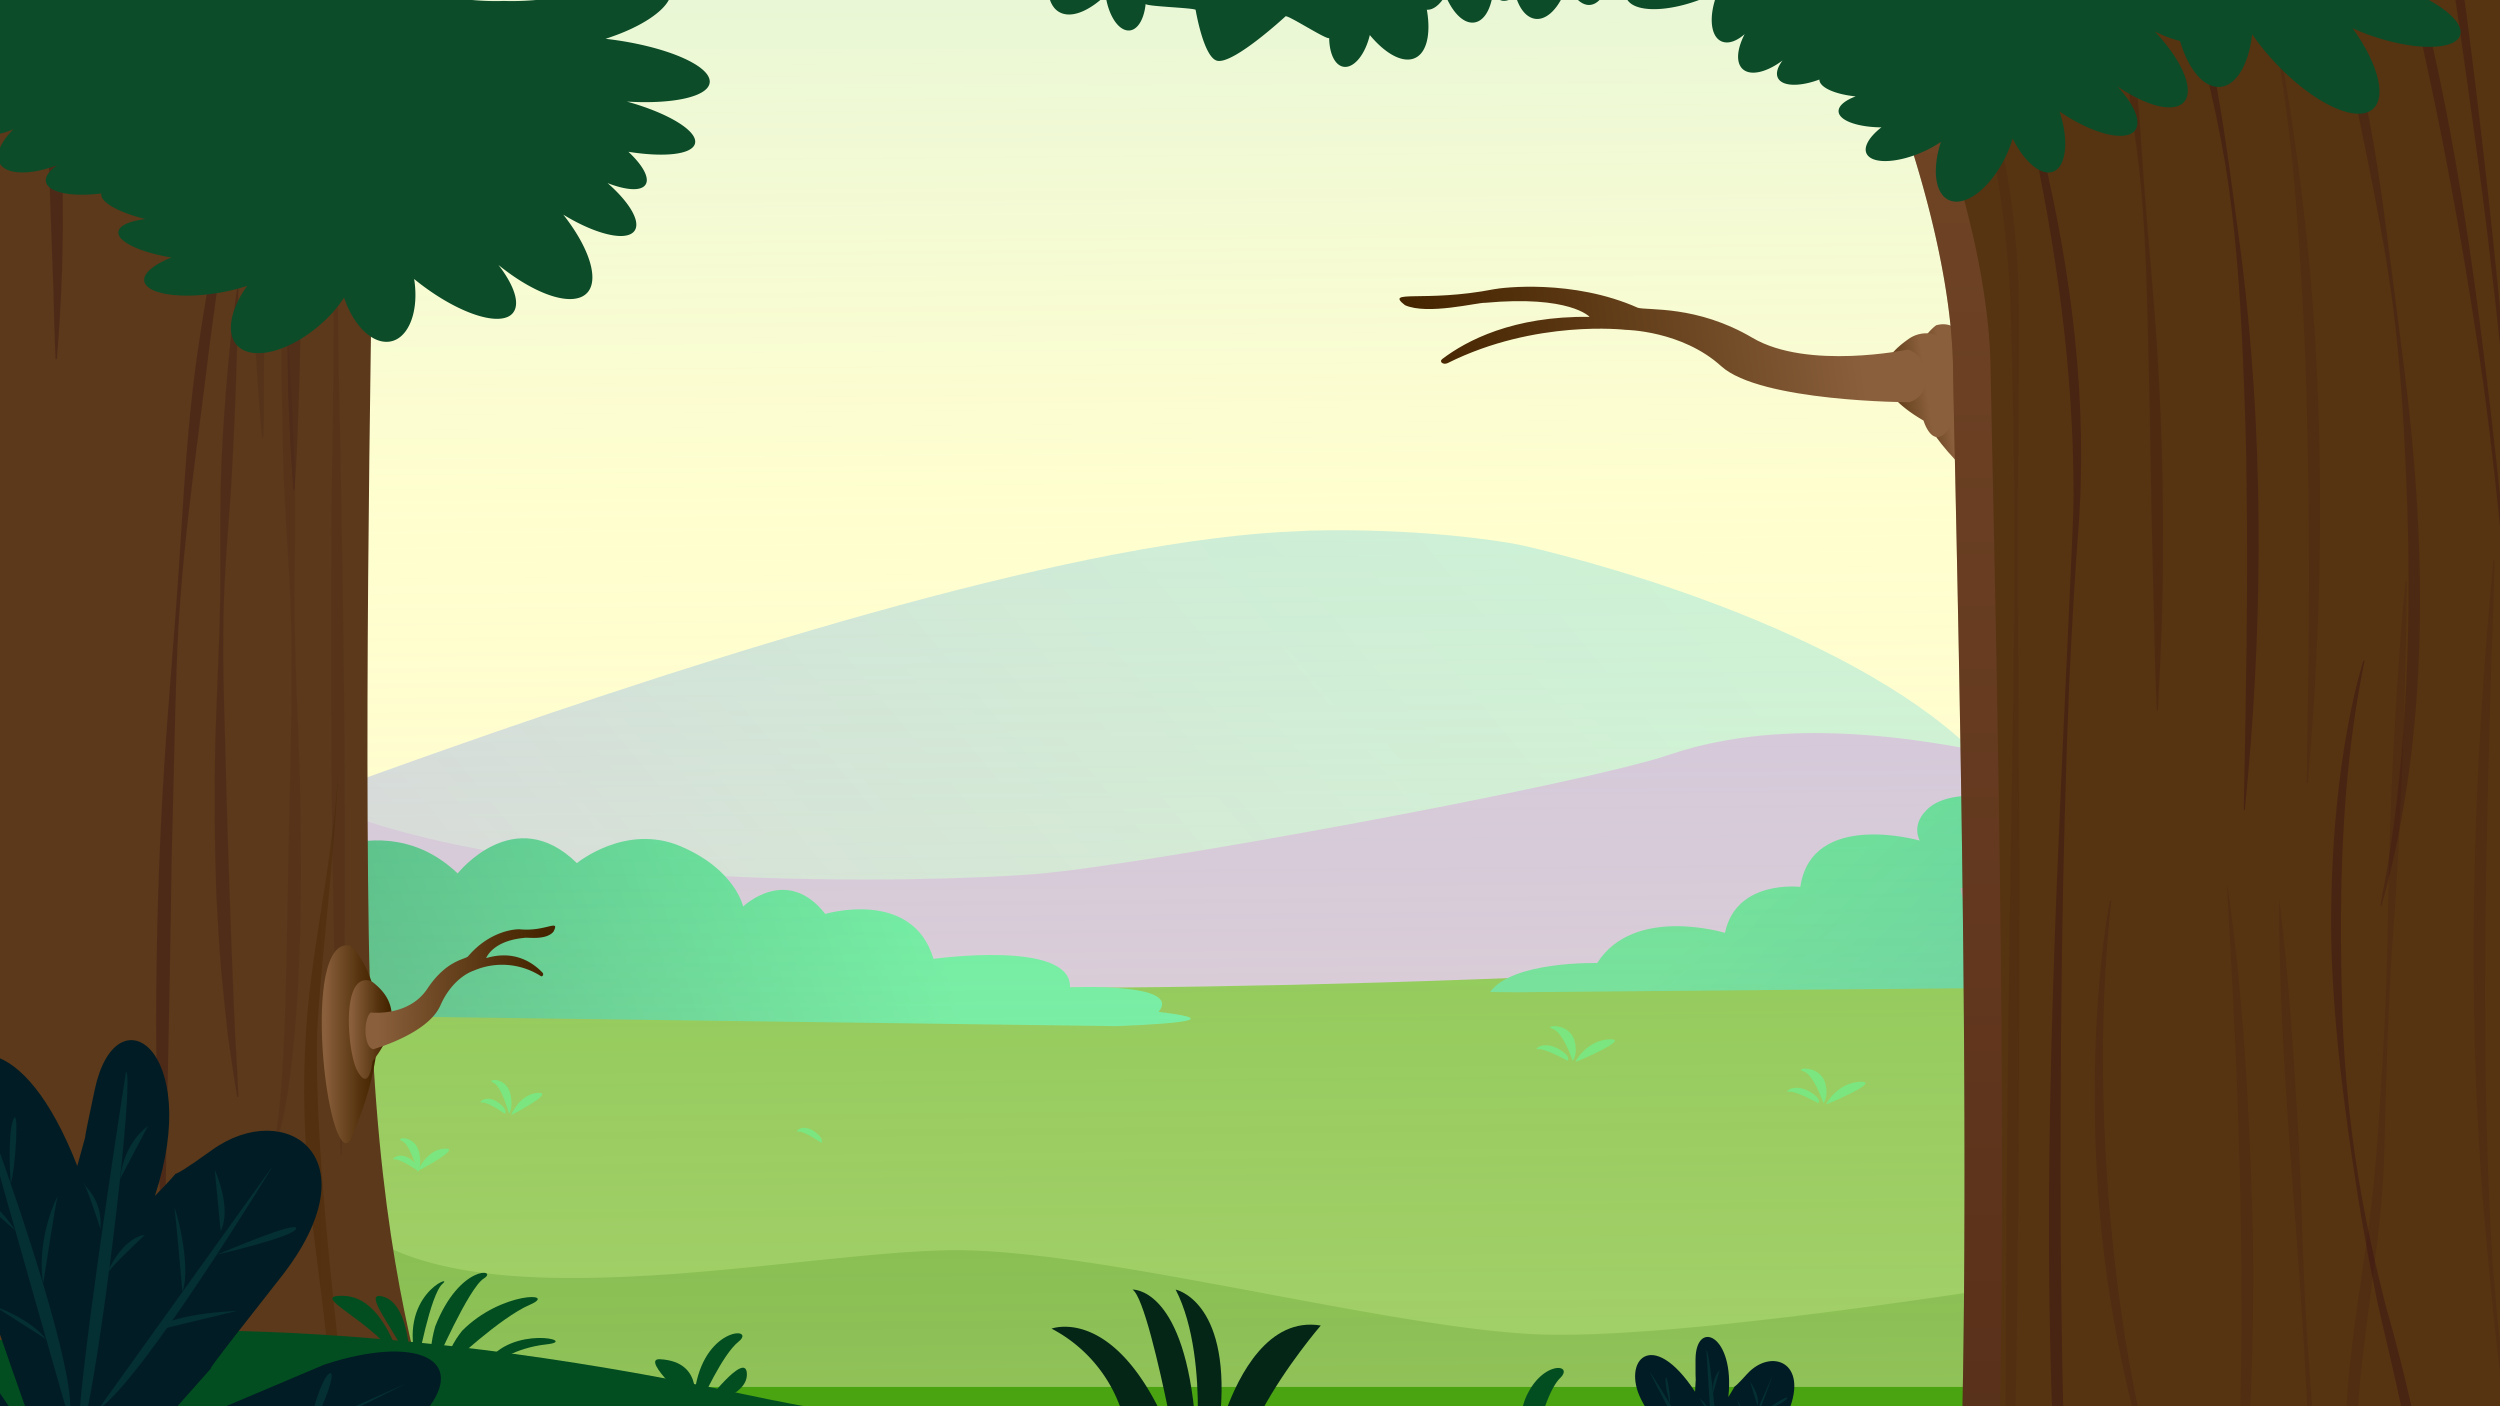 <svg id="Layer_1" data-name="Layer 1" xmlns="http://www.w3.org/2000/svg" xmlns:xlink="http://www.w3.org/1999/xlink" width="1600" height="900" viewBox="0 0 1600 900">
  <rect x="0" y="0" width="1600" height="900" fill="#333333" stroke="none"/>
  <defs>
    <style>
      .cls-1 {
        fill: none;
      }

      .cls-2 {
        clip-path: url(#clip-path);
      }

      .cls-3 {
        fill: url(#linear-gradient);
      }

      .cls-4 {
        fill: #a5eb98;
        opacity: 0.49;
      }

      .cls-15, .cls-17, .cls-33, .cls-4 {
        isolation: isolate;
      }

      .cls-5 {
        opacity: 0.47;
      }

      .cls-6 {
        fill: url(#linear-gradient-2);
      }

      .cls-7 {
        fill: #cabcd8;
      }

      .cls-8 {
        fill: url(#linear-gradient-3);
      }

      .cls-9 {
        fill: #6bba2d;
      }

      .cls-10 {
        fill: #4aa311;
      }

      .cls-11 {
        fill: url(#linear-gradient-4);
      }

      .cls-12 {
        fill: #969a9e;
      }

      .cls-13 {
        fill: url(#linear-gradient-5);
      }

      .cls-14 {
        fill: url(#linear-gradient-6);
      }

      .cls-15 {
        opacity: 0.81;
        fill: url(#linear-gradient-7);
      }

      .cls-16 {
        fill: #5b391a;
      }

      .cls-17 {
        opacity: 0.4;
        fill: url(#linear-gradient-8);
      }

      .cls-18 {
        opacity: 0.1;
      }

      .cls-19 {
        fill: #300914;
      }

      .cls-20 {
        opacity: 0.21;
      }

      .cls-21 {
        opacity: 0.13;
      }

      .cls-22 {
        opacity: 0.16;
      }

      .cls-23 {
        opacity: 0.32;
      }

      .cls-24 {
        opacity: 0.24;
      }

      .cls-25 {
        fill: url(#linear-gradient-9);
      }

      .cls-26 {
        fill: url(#linear-gradient-10);
      }

      .cls-27 {
        fill: url(#linear-gradient-11);
      }

      .cls-28 {
        fill: url(#linear-gradient-12);
      }

      .cls-29 {
        fill: url(#linear-gradient-13);
      }

      .cls-30 {
        fill: url(#linear-gradient-14);
      }

      .cls-31 {
        fill: #563311;
      }

      .cls-32 {
        opacity: 0.5;
      }

      .cls-33 {
        opacity: 0.58;
        fill: url(#linear-gradient-15);
      }

      .cls-34 {
        fill: url(#linear-gradient-16);
      }

      .cls-35 {
        opacity: 0.36;
      }

      .cls-36 {
        opacity: 0.14;
      }

      .cls-37 {
        opacity: 0.18;
      }

      .cls-38 {
        fill: #0c4c29;
      }

      .cls-39 {
        fill: url(#linear-gradient-17);
      }

      .cls-40 {
        fill: #024e20;
      }

      .cls-41 {
        fill: #032616;
      }

      .cls-42 {
        fill: #011c24;
      }

      .cls-43 {
        fill: #042f33;
      }

      .cls-44 {
        fill: #7be57f;
      }
    </style>
    <clipPath id="clip-path">
      <rect class="cls-1" width="1600" height="900"/>
    </clipPath>
    <linearGradient id="linear-gradient" x1="802.21" y1="-32.14" x2="802.21" y2="3028.4" gradientTransform="matrix(1, 0, 0, -1, 0, 900.72)" gradientUnits="userSpaceOnUse">
      <stop offset="0.2" stop-color="#ffffca"/>
      <stop offset="0.67" stop-color="#9edcff"/>
      <stop offset="1" stop-color="#4e9dff"/>
    </linearGradient>
    <linearGradient id="linear-gradient-2" x1="199.54" y1="-83.29" x2="1242.45" y2="782.66" gradientTransform="matrix(1, 0, 0, -1, 0, 900.72)" gradientUnits="userSpaceOnUse">
      <stop offset="0.17" stop-color="#9595eb"/>
      <stop offset="0.23" stop-color="#929fe8"/>
      <stop offset="0.41" stop-color="#89bde1"/>
      <stop offset="0.6" stop-color="#83d2dc"/>
      <stop offset="0.78" stop-color="#7fdfd9"/>
      <stop offset="0.95" stop-color="#7ee3d8"/>
    </linearGradient>
    <linearGradient id="linear-gradient-3" x1="-125.28" y1="13.16" x2="176.84" y2="259.06" gradientTransform="matrix(1, 0, 0, -1, 0, 900.72)" gradientUnits="userSpaceOnUse">
      <stop offset="0.15" stop-color="#108937"/>
      <stop offset="0.33" stop-color="#1c9c45"/>
      <stop offset="0.69" stop-color="#3bcc67"/>
      <stop offset="0.73" stop-color="#3fd26c"/>
    </linearGradient>
    <linearGradient id="linear-gradient-4" x1="-124.52" y1="143.04" x2="172.98" y2="442.36" gradientTransform="translate(1259.83 900.72) rotate(180)" gradientUnits="userSpaceOnUse">
      <stop offset="0.03" stop-color="#2eb691"/>
      <stop offset="0.77" stop-color="#42d984"/>
    </linearGradient>
    <linearGradient id="linear-gradient-5" x1="-277.63" y1="138.05" x2="-137.17" y2="385.05" gradientTransform="translate(1259.83 900.72) rotate(180)" gradientUnits="userSpaceOnUse">
      <stop offset="0" stop-color="#21607b"/>
      <stop offset="0.23" stop-color="#238c77"/>
      <stop offset="0.45" stop-color="#25af74"/>
      <stop offset="0.62" stop-color="#27c472"/>
      <stop offset="0.74" stop-color="#27cc71"/>
    </linearGradient>
    <linearGradient id="linear-gradient-6" x1="155.3" y1="200.39" x2="618.7" y2="343.78" gradientTransform="matrix(1, 0, 0, -1, 0, 900.72)" gradientUnits="userSpaceOnUse">
      <stop offset="0.03" stop-color="#219f68"/>
      <stop offset="0.84" stop-color="#3fe28c"/>
      <stop offset="0.94" stop-color="#43ea90"/>
    </linearGradient>
    <linearGradient id="linear-gradient-7" x1="784.23" y1="3056.77" x2="822.72" y2="-1592.14" gradientTransform="matrix(1, 0, 0, -1, 0, 900.72)" gradientUnits="userSpaceOnUse">
      <stop offset="0.46" stop-color="#fff" stop-opacity="0"/>
      <stop offset="0.5" stop-color="#fffcf2" stop-opacity="0.12"/>
      <stop offset="0.61" stop-color="#fef5d4" stop-opacity="0.38"/>
      <stop offset="0.71" stop-color="#fdefbc" stop-opacity="0.6"/>
      <stop offset="0.8" stop-color="#fdeaa9" stop-opacity="0.78"/>
      <stop offset="0.88" stop-color="#fce79b" stop-opacity="0.9"/>
      <stop offset="0.95" stop-color="#fce593" stop-opacity="0.97"/>
      <stop offset="1" stop-color="#fce490"/>
    </linearGradient>
    <linearGradient id="linear-gradient-8" x1="1184.95" y1="203.22" x2="1472.85" y2="203.22" gradientTransform="translate(1323.76 900.72) rotate(180) scale(0.78 1)" gradientUnits="userSpaceOnUse">
      <stop offset="0" stop-color="#8a5f3c"/>
      <stop offset="0.24" stop-color="#744d29"/>
      <stop offset="0.66" stop-color="#52300b"/>
      <stop offset="0.89" stop-color="#452500"/>
    </linearGradient>
    <linearGradient id="linear-gradient-9" x1="208.26" y1="232.4" x2="243.85" y2="232.4" gradientTransform="matrix(1, 0, 0, -1, 0, 900.72)" xlink:href="#linear-gradient-8"/>
    <linearGradient id="linear-gradient-10" x1="225" y1="241.84" x2="252.17" y2="241.84" gradientTransform="matrix(1, 0, 0, -1, 0, 900.72)" xlink:href="#linear-gradient-8"/>
    <linearGradient id="linear-gradient-11" x1="241.82" y1="268.77" x2="361.49" y2="268.77" gradientTransform="matrix(1, 0, 0, -1, 0, 900.72)" xlink:href="#linear-gradient-8"/>
    <linearGradient id="linear-gradient-12" x1="-8918.74" y1="-335.02" x2="-8893.86" y2="-335.02" gradientTransform="matrix(-1.59, 0.23, -0.14, -0.99, -12982.2, 1971.45)" xlink:href="#linear-gradient-8"/>
    <linearGradient id="linear-gradient-13" x1="-8911.36" y1="-328.39" x2="-8882.56" y2="-328.39" gradientTransform="matrix(-1.59, 0.23, -0.14, -0.99, -12982.2, 1971.45)" xlink:href="#linear-gradient-8"/>
    <linearGradient id="linear-gradient-14" x1="-8887.57" y1="-280.65" x2="-8687.33" y2="-280.65" gradientTransform="matrix(-1.59, 0.23, -0.14, -0.99, -12982.2, 1971.45)" xlink:href="#linear-gradient-8"/>
    <linearGradient id="linear-gradient-15" x1="1233.35" y1="1733.97" x2="1233.35" y2="-334.11" gradientTransform="matrix(1, 0, 0, -1, 0, 900.72)" gradientUnits="userSpaceOnUse">
      <stop offset="0.21" stop-color="#cc925e"/>
      <stop offset="0.48" stop-color="#a56752"/>
      <stop offset="0.8" stop-color="#6d3134"/>
      <stop offset="1" stop-color="#292937"/>
    </linearGradient>
    <linearGradient id="linear-gradient-16" x1="1302.66" y1="1210.53" x2="1302.66" y2="330.58" xlink:href="#linear-gradient-15"/>
    <linearGradient id="linear-gradient-17" x1="173.42" y1="-1.01" x2="912.21" y2="169.51" gradientTransform="matrix(1, 0, 0, -1, 0, 900.72)" gradientUnits="userSpaceOnUse">
      <stop offset="0.02" stop-color="#024e20"/>
      <stop offset="0.82" stop-color="#024e20"/>
      <stop offset="0.94" stop-color="#024e20"/>
    </linearGradient>
  </defs>
  <g class="cls-2">
    <rect class="cls-1" width="1600" height="900"/>
    <path class="cls-3" d="M1601.65-4.22H284.54a101.64,101.64,0,0,1-19.13,1.06,99.2,99.2,0,0,1-25.86-2.36H-3.56v721c503.15,193.92,1042.73,183.82,1607.7,31.65V26.86a129.58,129.58,0,0,1,3.83-31C1605.88-4.13,1603.77-4.14,1601.65-4.22Z"/>
    <path class="cls-4" d="M1604.14,630.5,140.29,631.56l-25.73-.47L-.92,629S47,664.48,154.5,663.4s719.5-1.47,959.37-6.4c102.57-2.11,315.22-9.64,490.27-16.17Z"/>
    <g class="cls-5">
      <path class="cls-6" d="M69.72,602.19H1325.33s-1.53-58.23-57-116c-75.34-78.54-236.76-124-293.4-137-14.2-3.2-68.28-11.3-136.29-9.6l-20.32,1c-15.39.92-28.59,2.38-42.4,4.13-155.79,19.61-388.75,97.2-563.56,161-33.82,12.35-83.7,23.41-142.67,33.22Z"/>
    </g>
    <path class="cls-7" d="M1296.39,487.21c-117.89-28.36-186.73-18.14-228.15-4.15-57.54,19.44-339.87,71.28-406.5,76.4s-322.82,12.68-457.11-45.15L201.8,636.23l1094.59,29.2Z"/>
    <path class="cls-8" d="M-3.56,734.51l255.28-.85-21.95-14.92c-22.42-38.14-101-31.51-101-31.51C112.43,654,28,659,28,659,18,647.27,7.2,639.88-3.56,635.55Z"/>
    <path class="cls-9" d="M1604.14,545.3c-102.89,3.75-190.42,50.7-318.16,61.43-295.6,24.81-655.41,31.15-821.69,20.58C419,624.4,294,603.48,283.59,603.83S177.46,613.41,139.91,616C111.52,617.87,33,594.09-3.56,582.37V903.24h1607.7Z"/>
    <path class="cls-10" d="M1340.36,814.71c-126.31,20.32-278.49,41.53-352.29,39.4-94.28-2.72-282.5-54.29-376.83-54-90.39.33-271.49,40.8-361.58-1.27a336.22,336.22,0,0,0-66.93-23.15v127.5H1340.36Z"/>
    <path class="cls-10" d="M98.19,791.47s1.08-18.89,0-20.64-4.11,4.08-2.41,12.24A45.53,45.53,0,0,0,98.19,791.47Z"/>
    <path class="cls-10" d="M95.27,789.7s-.48-17-2.72-19.18S95.27,789.7,95.27,789.7Z"/>
    <path class="cls-10" d="M65.51,777.93s3.49-5.7,1.7-8.85S62.91,777.68,65.51,777.93Z"/>
    <path class="cls-10" d="M62.2,776.43s3.58-12.6,1.07-18.89S60.76,773.28,62.2,776.43Z"/>
    <path class="cls-11" d="M1486.44,597.78s5.71-69.28-58.53-96.33c-27.63-11.63-39.39,4.79-39.39,4.79s-19.29-21.7-43.4-19.22-46.63,27.19-46.63,27.19-50.64-14.35-66.71,5.58c0,0-8,7.62-3.22,18.16,0,0-69.13-19.76-76.36,29.67,0,0-41-5-48.23,29.41,0,0-58.21-17.82-81.78,19.32,0,0-54.28-1.43-68.56,18.57l17.41.13,504.06-4.52Z"/>
    <path class="cls-12" d="M1257.25,568.49a17.29,17.29,0,0,0,4,10.32c6.23,7.44,16.65,7.2,17.76,7.16l-.34-16.51,6.41.25v9.14a15.05,15.05,0,0,0,8.18-.92,13.33,13.33,0,0,0,7.32-7.73l2.68.07-1.62,4.5a11,11,0,0,0,7.34,1,10.09,10.09,0,0,0,6.72-5.2h2s-1.3,10.42-17,7c-2.85,3.64-9.52,7.54-15.68,5.59.36,11.33,2.43,55.7,2.43,55.7h-7.23q-.63-24.33-1.25-48.65a27.16,27.16,0,0,1-17.2-7,22.18,22.18,0,0,1-7-15Z"/>
    <path class="cls-13" d="M1604.14,535.21c-3.13-.33-6.32-.58-9.53-.7-35.95-1.37-70.38,16.66-70.38,16.66s-59-6.5-86.17,6.59c-38.66,18.62-29.7,30.78-29.7,30.78s-30-5.46-63.89,35.75c0,0-63.44-10.64-71.9,17.28l96.86,8.26,234.71.08Z"/>
    <path class="cls-14" d="M143.94,643.45s-52.15-30.61,36.27-43c0,0-29.47-22.35,0-41.38,0,0,62.65-47.67,112.7-.08,0,0,36.25-45.9,76.32-6.59,0,0,31.14-25.72,66.29-10.82s40.09,38.59,40.09,38.59,27.87-26.83,52.55,4.73c0,0,55.84-16.55,69.27,28.79,0,0,88.44-12.42,87.36,18.21,0,0,72.56-3.32,56.68,15.73,35.55,4.11,24.14,7.09-27.21,9.11l-557.85-7.49Z"/>
    <path class="cls-15" d="M1605.2,1.29H288.1A100,100,0,0,1,269,2.35,98.69,98.69,0,0,1,243.11,0H0V887.65H1607.7V32.38a129.1,129.1,0,0,1,3.82-31C1609.43,1.39,1607.33,1.37,1605.2,1.29Z"/>
    <path class="cls-16" d="M239.65,71.94c.29-22.65,3.49-48.7,8.72-75.87-3-.39-5.89-.93-8.78-1.59H-3.56V903.24H274.29c-15.9-58.08-35.7-141.6-38.29-305.3C233.09,413.88,238.69,145.8,239.65,71.94Z"/>
    <path class="cls-17" d="M211.49,903.24h10.18c-2-15.37-3.89-31-5.61-46.59-7.61-69-14.15-138.12-13.15-195.12,2.19-45.09,11.26-111.89,13.7-169.76-7.54,106-30.54,143.67-18.54,272.37C203.19,818.77,210.86,851.31,211.49,903.24Z"/>
    <g class="cls-18">
      <path class="cls-19" d="M217.38,86.16c.74-30.58,1.5-61.23,4.54-91.68h-7.19c-.32,3.27-.62,6.53-.87,9.8-2.09,25.9-1.27,55.75-1,81.85,1.73,78.49.37,159-.68,237.49-.68,98.07-.44,198.83,2,296.83q1.28,59.35,3.77,118.71h.83c.27-9.9.45-19.79.63-29.69,2.9-157.82.84-317.12-2.62-474.91C215.88,185.53,216,135.24,217.38,86.16Z"/>
    </g>
    <g class="cls-20">
      <path class="cls-19" d="M195-5.52c-1.31,18.32-1.52,36.71-2.39,55-1.77,35.2-5.92,70.28-7.22,105.51-1.58,34.73-2,71.07-.68,105.73.72,17.62,1.56,35.23,3,52.82h.8c1.29-17.62,2-35.22,2.51-52.82,1.73-43.59,1.78-88.27,2.21-131.91-.14-30.79-.21-61.65,3.19-92.3,1.38-12.48,3.38-26.78,5-39.26.12-.93.22-1.86.34-2.79Z"/>
    </g>
    <g class="cls-21">
      <path class="cls-19" d="M168.28-5.52c-.93,8.84-1.78,17.64-2.45,26.32a1474.66,1474.66,0,0,0-4.2,148.65c.46,24,1.6,50.41,3.2,74.29,3.59,51.72,4.09,46.87,4.09-.13.37-67.72.6-136.2,2.6-203.92.6-15,1.13-30.09,1.82-45.21Z"/>
    </g>
    <g class="cls-22">
      <path class="cls-19" d="M145.55-5.52C134.81,47.29,123.73,99.89,109.47,151.9l.75.27a510.27,510.27,0,0,0,19-52.26C139.9,65.55,147.49,30,153.38-5.52Z"/>
    </g>
    <g class="cls-23">
      <path class="cls-19" d="M152.57,103.28c-4.4,21.11-7.83,43.14-11.07,64.47-2.46,16.49-5.21,37.35-7.48,54-7.8,65-17.87,129.78-20.57,195.26-1.68,43.19-2.3,87.78-3.57,130.93-.9,68.89-2.5,138.45-3.75,207.33q-.51,21.86-1.3,43.69H104c-.79-14.55-1.43-29.1-2-43.66a2583,2583,0,0,1,6-305.79c1.92-25.75,4.92-61.78,6.51-87.17,3.21-47.23,5.49-94.66,12.63-141.54,4.28-28.8,9.19-57.73,16-86.06,1.2-5.14,4-16.08,5.48-21.2,1-3.51,2.08-7,3.21-10.48l.77.23Z"/>
    </g>
    <g class="cls-24">
      <path class="cls-19" d="M152.59,184.25c-.64,43.06-2.21,86.55-4.76,129.52-1.82,25.36-4.43,55.69-4.77,80.87-.77,37.79,1.17,75.58,1.92,113.36,1.44,51.17,3.23,102.47,5.48,153.6.83,13.37,1.64,27.06,2.13,40.47l-.8.09c-2.22-13.21-4.17-26.85-6.06-40.15-1.45-12.39-2.9-27.81-4.16-40.39-1.23-15.49-2.32-33.1-3.13-48.61-1.12-32.45-1.41-64.92-.69-97.37.9-32.43,2.79-64.84,3.22-97.26.25-21.28-.19-43.6.21-64.89s1.84-43.55,3.52-64.78c1.73-21.57,3.86-43.11,7.09-64.52l.8.06Z"/>
    </g>
    <g class="cls-18">
      <path class="cls-19" d="M181.12,183.05c3.73,34.34,5.66,69.81,7,104.37,1.68,34.84.25,69.74.51,104.58s2.21,69.7,3.27,104.54c1.29,58.15,1.49,116.42-4.18,174.39-1.77,17.42-3.94,34.87-8.18,51.89a76,76,0,0,1-6,16.52l-.72-.35c4.06-10.83,5-22.49,6.32-33.9,4-45.43,4-93.18,5.14-138.9.62-56.78,3.41-117.48,1.79-174.13-1.17-34.82-4.46-69.56-5-104.42-.24-8.55-.61-26.23-.73-34.82Q180,235.39,180,218c0-11.62,0-23.25.29-34.88h.8Z"/>
    </g>
    <g class="cls-23">
      <path class="cls-19" d="M26.89-5.52c.79,19.2,1.44,38.51,2.44,56.83,1.49,43.86,3.23,88,4.76,131.86.36,15,.73,31.75,1.49,46.63h.8c.88-10.34,1.57-20.7,2.18-31.07,3.92-68.1.62-136.42-6.4-204.25Z"/>
    </g>
    <path class="cls-25" d="M224.17,605.23s40.15,33.15,0,124.68C209.81,749.47,191.48,598.29,224.17,605.23Z"/>
    <path class="cls-26" d="M239.33,629.2c6,5,22.94,19.63-1,50.19,0,0-1.86,20.75-9.89,5.42-5.44-10.36-9.84-54.13,4.26-57.35A7.79,7.79,0,0,1,239.33,629.2Z"/>
    <path class="cls-27" d="M332.68,594.75c-1.86-.17-18.84.39-33.21,17.43-2.33,1.94-14,2.58-26,20.65S237.29,648,237.29,648c-4.6,3.71-4.89,21.58,1.47,23.52,0,0,35-9.65,43.07-28s21.27-22.27,21.27-22.27a45.9,45.9,0,0,1,43,3.44c1.11.7,2.1-1.15,1.15-2.15-6.21-6.54-18.1-14.72-36.1-9.35,0,0,3.89-11,24.13-12.91,1.64-.69,14,1.86,18.94-4C358.59,587.63,349.55,596.37,332.68,594.75Z"/>
    <path class="cls-28" d="M1239.12,208.17s-41.38,29.34,12.36,86.27C1269.41,305.68,1274.81,198.16,1239.12,208.17Z"/>
    <path class="cls-29" d="M1221.76,216.76c-9.45,6.7-35.76,26.15,9.31,52.41,0,0,6.25,21.33,17.5,3.3,7.61-12.19,8.47-59.17-15.82-59.15A19.6,19.6,0,0,0,1221.76,216.76Z"/>
    <path class="cls-30" d="M956.25,185.09c4.93-1,50.27-6.65,92,11.89,6.61,1.83,37.84-1.71,73.28,19.2s99.58,7.55,99.58,7.55c13,3.47,17.39,28.55.85,33.71,0,0-95.25-.23-120.39-23.08s-61.17-23.26-61.17-23.26-57.53-6.88-113.83,21.25c-2.82,1.41-5.83-.82-3.5-2.6,15.22-11.58,45.24-27.65,94.28-26.95,0,0-12.58-14-66.88-9-4.51-.35-36.86,8-51.27,1.52C885.81,184.93,911.65,193.8,956.25,185.09Z"/>
    <path class="cls-31" d="M1601.65-4.22H1185.33c35.76,78.43,63.37,170.51,64.6,238.57,1.58,93.88,10.78,434.73,6,668.89h348.21V26.86a129.58,129.58,0,0,1,3.83-31C1605.88-4.13,1603.77-4.14,1601.65-4.22Z"/>
    <g class="cls-32">
      <path class="cls-33" d="M1209.41-4.22h-24c35.78,78.45,63.4,170.56,64.54,238.61,1.57,93.88,10.79,434.68,6,668.85h24c4.78-234.16-4.42-575-6-668.85C1272.82,166.34,1245.2,74.23,1209.41-4.22Z"/>
      <path class="cls-34" d="M1292-4.22c10.18,14.45,17.8,28.31,21.2,40.8,0-13.37,0-27,.12-40.8Z"/>
    </g>
    <g class="cls-18">
      <path class="cls-19" d="M1292,245.84c0-18,.37-49.1-.44-66.72a519.55,519.55,0,0,0-34.86-167.81c-2.1-5.2-4.3-10.38-6.56-15.53h-5.3c23.07,55.15,35.89,114.77,40.4,174.19,1.92,21.9,2.22,53.68,2.85,75.9,1.75,75.83,1.34,152.54,0,228.31-2.44,142.09-4.27,286-4.45,429.06h6.28c2.26-117.58,2.29-236.22,2.49-352.93C1291.75,449.43,1290.71,346.77,1292,245.84Z"/>
    </g>
    <g class="cls-20">
      <path class="cls-19" d="M1372.18,117.81c-1.59-22-2.86-45.27-5.2-67.27-1.28-11-2.55-22.55-4.47-33.48-.54-2.81-3-18.36-3.54-20.81,0-.14-.06-.31-.09-.47H1353c2.12,13,4.06,26.18,5.86,38.89,2.91,20.29,6.19,42.09,8.91,62.45,5.79,46,6.31,92.36,7.43,138.63,1,38.35,1.4,79.53,2.31,117.78,1,33.49,1.25,67.51,2.84,101h.7c1.81-33.67,3.24-67.38,3.24-101.1.36-44.21-1.13-90.64-4-134.8C1378,185,1374.7,151.42,1372.18,117.81Z"/>
    </g>
    <g class="cls-21">
      <path class="cls-19" d="M1457.8,22.63Q1455.51,9.21,1453-4.22h-3.08c11.08,47.84,17,97.11,20.46,146.11,2.94,38.78,5.19,80.62,6,119.56,2,71.45,1.6,144.14.27,215.59-.13,8-.25,16-.3,24h.7q2.38-29.91,4.39-59.83c.81-18.51,2.06-41.53,2.56-60,1.34-47.19,1-96.9-1.27-144C1479.38,165.33,1470.35,93.4,1457.8,22.63Z"/>
    </g>
    <g class="cls-23">
      <path class="cls-19" d="M1554.68,20c-1.87-8-3.84-16.08-5.89-24.23h-6.22c3.87,15.72,7.52,31.53,10.72,46.75,14.33,65.65,26.53,136.06,36,202.71,6,44.69,11,90.89,14.85,136.72V356c-4.13-40.8-8.73-82.36-13.59-121.83C1582,163.5,1570.85,89.24,1554.68,20Z"/>
    </g>
    <g class="cls-23">
      <path class="cls-19" d="M1576.73-4.22h-5.86q8.4,57.11,16,114.26c3.55,26.35,7.41,59.05,10.41,85.47q3.69,33.28,6.87,66.68V239c-7.37-76.7-15.64-154.1-25.49-229.19C1578,5.14,1577.37.46,1576.73-4.22Z"/>
    </g>
    <g class="cls-24">
      <path class="cls-19" d="M1533.73,197.05c-5.38-40.16-9.77-80.5-17.38-120.34C1511,49.57,1505,22.53,1498-4.22h-4.74q4.62,21.21,9,42.48c10.9,55.54,24.2,112.85,30.62,169.08,3.39,29.73,5.46,60.81,6.72,90.73,3.64,75.46,2.43,151.63-7.14,226.63-.93,7.39-2.68,17.56-3.68,25-1.47,9.95-3.65,19.94-5.29,29.88l.68.16c31-111.13,28.9-228.85,14.68-342.49C1537.24,224.46,1535.41,209.87,1533.73,197.05Z"/>
    </g>
    <g class="cls-35">
      <path class="cls-19" d="M1298.48,78c17.35,78.76,28.81,159.24,28.61,240-.11,13.65-1.11,31.22-1.65,44.9-8,179.69-18.58,360.35-12.06,540.32h7.11c-.88-36.25-1.32-72.51-1.64-108.66-.46-119.89.54-239.86,5.54-359.66,1.55-32.95,3.73-70.56,6.27-103.26.39-6.91.89-15.7,1-22.56,2.25-81.29-11-162.32-31.55-240.73-5.46-20.24-11.46-40.56-18.46-60.29h-.06l-.66.22q5,17.27,9.31,34.73C1293,54.11,1296,66.92,1298.48,78Z"/>
    </g>
    <g class="cls-35">
      <path class="cls-19" d="M1406.89,2.57C1406.28.3,1405.63-2,1405-4.22h-6.53c4.71,16,9,32.23,13,48.43,5,20,9.26,40.43,12.71,60.73,6.64,40.87,9.46,82.28,11.29,123.61,1.08,27,2.27,55.62,2.35,82.71,1,64.71-.48,141.64-1.82,207h.7c1.34-13.76,2.54-27.54,3.69-41.32,8.52-110.29,6.89-221.69-8.37-331.29C1425.51,97.71,1419.59,49.4,1406.89,2.57Z"/>
    </g>
    <g class="cls-36">
      <path class="cls-19" d="M1433.71,903.24H1440c1.82-37.85,2.29-75.85,1.8-113.62-2.06-74.62-5.77-152.12-16.61-224.68,2,35.28,3.94,70.54,5.55,105.79C1434,748.15,1436,825.77,1433.71,903.24Z"/>
    </g>
    <g class="cls-37">
      <path class="cls-19" d="M1365.32,903.24h3.55c-9.9-45.44-15.74-91.8-19.57-138.13-4.58-61.8-5.06-124.2,1.59-185.88l.21-1.46c0-.16.07-.32.1-.47h0V577s.07,0,0,0v-.08a.86.86,0,0,0,0-.32c-1.39-.11-.46.17-.77.17-.81,3.61-1.4,7.35-2,11-6.46,43.06-8.32,86.73-7.55,130.24A811.62,811.62,0,0,0,1365.32,903.24Z"/>
      <polygon class="cls-19" points="1350.59 577.24 1350.59 577.31 1350.55 577.24 1350.59 577.24"/>
    </g>
    <g class="cls-35">
      <path class="cls-19" d="M1508.3,760.66c3.94,25.51,8.78,51.42,14.12,76.69,5.16,21.93,10.32,43.87,15,65.89H1544q-7.48-33.75-17-67c-2.58-10.55-6-23.78-8.17-34.38a815.17,815.17,0,0,1-19.73-154c-2.28-75.15-1-151,14.21-224.89l0,0-.67-.2c-2.84,9.05-5.07,18.25-7.07,27.5-6.48,30.08-10.12,60.75-12.12,91.44-1.27,21.23-1.8,42.62-1.33,63.89C1493.56,657.54,1500.38,709.35,1508.3,760.66Z"/>
    </g>
    <g class="cls-36">
      <path class="cls-19" d="M1480,903.24c-2.1-25.66-3.89-51.4-5.12-76.91-1.63-34.82-2.21-69.84-4.21-104.66-3-48.48-6-98-12-146.16h0c-.2,107.88,13.47,218.74,18.1,327.73Z"/>
    </g>
    <g class="cls-36">
      <path class="cls-19" d="M1604.14,888.91l-.59-3.68c-2.21-14.83-4-29.74-5.56-44.66-.86-9.22-2-22.69-2.77-32-7.13-114.21-5.08-232.67-1.88-347,.54-23.93,1.66-53.17,2.45-77.17.28-8.58.55-17.16.74-25.74h-.69c-13,136.28-17.41,275.09-6.59,411.7,3.94,44.36,7.91,88.77,14,132.88h.86Z"/>
    </g>
    <g class="cls-36">
      <path class="cls-19" d="M1508.69,905.84c3.28-54.09,14.72-107.76,17-161.93,1.2-43.67,2.26-91,5-134.36,6-79,8.77-158.36,9.66-237.62v-.05h-.69c-3,27.45-4.65,55-6.35,82.53-3,47.83-4.57,96.77-5.2,144.67-.64,34.42-2.28,69-4.64,103.29-1.82,27.48-3.51,54.87-7.41,82.17-4.61,36.47-12.89,79.85-14.46,121.3Z"/>
    </g>
    <path class="cls-38" d="M671-4.22c.95,6.29,3.75,10.85,8.46,12.67C687,11.34,697.47,6.58,707.59-3c1.79,13,8.35,22.92,15.15,22.51,5.47-.35,9.47-7.35,10.47-16.94,1.27,1.64,30.62,2.39,32,3.74,0,0,5.17,31.24,14.11,32.63,10.75,1.75,43.41-28.48,43.41-28.48,1.42-1.12,26.54,15.31,27.94,13.88.13,9.68,3.49,17.18,8.9,18.34,6.69,1.38,14.11-7.57,17.11-20.25,9.11,10.95,19.19,17.15,26.91,15.39,9.14-2.13,12.5-15,9.59-31.61,4.13.32,8.5-3.31,11.92-9.2,4.37,10.54,10.95,17.68,17.52,17.46S953.87,6.88,955.4-3.9A9.38,9.38,0,0,0,961.47.46c2.87.43,5.8-.83,8.51-3.33C972.3,5.34,976.61,11,982.24,12c7,1.15,14.12-5.5,18.77-16.25Z"/>
    <path class="cls-38" d="M1395.7-2.23c8.13,2.12,14.64,1.91,16.93-1.25a4.25,4.25,0,0,0,.44-.74h-314c-5.72,14.46-4.48,28,3.09,30.85,4.17,1.59,9.43-.39,14.43-4.8-5.37,10.35-5.8,19.62-.15,23.22,5.4,3.41,15,.65,24.4-6.35-3.67,4.82-4.72,9.36-2.2,12.36,3.78,4.43,14.27,4.13,25.78-.16v.32c.38,4.91,10.32,9.19,23.22,10.47-7.34,2.74-11.64,6.51-10.86,10.33,1.14,5.49,12.74,9.37,27.31,9.49-8.27,6.45-12.15,13.4-8.92,17.71,4.53,6.15,21.33,4.81,37.59-3a76,76,0,0,0,9.43-5.42c-5.87,17.94-3.74,33.91,5.78,37.52,11,4.14,27.35-9.45,36.74-30.38a87.82,87.82,0,0,0,3.38-9.32c6.81,13.74,16.64,22.91,24.33,21.66,9.51-1.52,12.19-18.51,6-37.87-.15-.37-.25-.74-.39-1.11,20.15,13.78,40.81,19.53,47.73,12.87,5.34-5.28.65-16.76-10.66-28.88C1372.4,67,1389,72,1396.46,66.48c9-6.71,1.15-26.74-17.45-46.37,15.32,7.61,29.5,9.73,33.69,4.5C1417.09,19.24,1409.58,8,1395.7-2.23Z"/>
    <path class="cls-38" d="M1006.41-4.22c2.92,4.48,6.48,7.25,10.25,7.41,4,.13,7.45-2.68,10-7.41Z"/>
    <path class="cls-38" d="M1040.31-4.22A7.7,7.7,0,0,0,1041.64.1c6,8.69,29.57,7.41,52.57-2.87,1-.47,2.07-1,3.07-1.45Z"/>
    <path class="cls-38" d="M389.4,25.05l-1.86-.24c1.13-.32,2.26-.7,3.41-1.12,19.44-6.68,33.32-16,37.3-24.14H347.43A172,172,0,0,1,322.51.61a167,167,0,0,1-33.67-2.36H-27.77V53.51c4.36-.46,8.81-1.08,13.29-1.88,2.61-.48,5.21-1,7.81-1.6-12.42,14.49-14.82,29.8-5.2,34.58,5.14,2.58,12.68,1.61,20.61-2-10,9.84-13.1,19.64-6.51,24.64,6.29,4.78,19.86,3.88,34.37-1.49-6.21,4.33-8.9,8.95-6.29,12.66,3.87,5.52,18,7.46,34.54,5.38v.25c-.82,5.31,11.3,12,28.23,16.14-10.56,1.33-17.33,4.41-17.33,8.63,0,6.16,14.49,12.73,34,16-12.83,5.07-19.9,11.61-16.73,16.89,4.37,7.55,27.23,9.73,51.11,4.94a123.49,123.49,0,0,0,14.09-3.72c-12.73,17.79-14.17,35.22-2.44,41.1,13.53,6.76,39.2-4.14,57.43-24.35a97.73,97.73,0,0,0,7-9.18c5.38,16.06,16,27.93,26.69,28.26,13.14.43,21.38-17,18.35-38.93-.11-.43-.12-.85-.21-1.27,23.22,19,49.32,29.59,60.39,24,8.58-4.48,5.42-17.68-6.43-33,19.91,16.2,40.84,25,52.26,20.8,13.91-5.16,8.78-28.14-10.76-53,18.44,11.35,36.84,16.65,43.86,12,7.3-4.76.3-18.34-15.51-32.18,10.31,4,19.1,5.17,23,2.32,5.06-3.66.67-12.69-9.67-22.36,22.47,3.6,40.3,1.88,42.53-5,2.58-7.92-16.63-19.71-43.48-27.13,29.88,1.82,52.56-3.22,53-12.53C454.67,41.77,425.67,29.5,389.4,25.05Z"/>
    <path class="cls-38" d="M1271.86-4.22c1.89,5.32,5.1,9.38,9.68,11.69,10.4,5.19,25.48.22,40.15-11.69Z"/>
    <path class="cls-38" d="M1553.14-.68A88.78,88.78,0,0,0,1570-4.22H1328.2c-4.87,14.3-3.64,26.34,4.5,31.59,12.76,8.29,38.2-2.82,58.85-25a13.88,13.88,0,0,1,0,1.58c1.42,27.86,13.8,51,27.72,51.68,11.2.57,19.88-13.61,22.11-33.75,2.87,4.14,6,8.32,9.55,12.45,23.6,27.6,53.07,44.09,66,36.67,11.17-6.44,6-29-11.31-53a127.89,127.89,0,0,0,15.72,6.07c26.24,8.42,50,7.76,53.12-1.45C1576.61,16.1,1567.78,7,1553.14-.68Z"/>
    <path class="cls-39" d="M533,903.24q-27.63-4.72-54.83-10.51C232.34,840.12,66.75,849.46-3.56,858.06v45.18Z"/>
    <path class="cls-40" d="M987.76,903.24c2.88-8.68,6.53-17.13,10.69-21.24,9-8.86-10-11.29-20.72,9.87A37.42,37.42,0,0,0,974,903.24Z"/>
    <path class="cls-40" d="M450.57,899.25S478.83,893.85,478,879,450.57,899.25,450.57,899.25Z"/>
    <path class="cls-40" d="M446,903.24c3.44-7.81,16.46-36.4,26.6-44.52,11.78-9.44-20.41-10.21-27.47,28.61v15.91Z"/>
    <path class="cls-40" d="M443.9,900.25s7.92-28.85-21.59-30.35C409,869.23,443.9,900.25,443.9,900.25Z"/>
    <path class="cls-40" d="M317.77,872.19s11-9.49,32.18-11.82-22.76-12.46-38.46,11.82C311.49,872.19,304.43,883,317.77,872.19Z"/>
    <path class="cls-40" d="M288,873.54s32.18-30.35,51-38.44-18.06-8.77-43.17,16.52C295.8,851.62,283.24,866.79,288,873.54Z"/>
    <path class="cls-40" d="M278.53,873.54s21.38-49.23,31.1-55.3-15.4-9.44-31.1,30.68C278.53,848.92,272.25,870.16,278.53,873.54Z"/>
    <path class="cls-40" d="M267.15,873.54s8.24-45.18,16.09-51.93S253.41,829,267.15,873.54Z"/>
    <path class="cls-40" d="M262.44,873.54s.39-37.64-16.49-43.44S255.77,854.66,262.44,873.54Z"/>
    <path class="cls-40" d="M256.94,873.54s-10.59-43.14-36.5-44.16S240.85,845.21,256.94,873.54Z"/>
    <path class="cls-40" d="M254.72,873.54S240.85,856,217.3,857.35,249,868.14,254.72,873.54Z"/>
    <path class="cls-41" d="M807.41,903.24c15.44-28.89,37.88-54.91,37.88-54.91-33.52-5.6-52.45,31.9-60.79,54.91Z"/>
    <path class="cls-41" d="M766.64,903.24h14.59c5.5-71-28.82-77.91-28.82-77.91C764.59,848.89,766.71,882.17,766.64,903.24Z"/>
    <path class="cls-41" d="M747.84,903.24h16.55c-8.14-79.62-39.61-77.91-39.61-77.91C731.61,829.41,741.94,874.72,747.84,903.24Z"/>
    <path class="cls-41" d="M717.88,903.24H742.5C709.61,836.34,673,850.33,673,850.33A92.07,92.07,0,0,1,717.88,903.24Z"/>
    <path class="cls-42" d="M272.48,903.24c27.38-33.24-5.84-49.3-65-29.86l-70.55,29.86Z"/>
    <path class="cls-42" d="M110.68,903.24,136,874.69c-2.79,3-4.67,4.19,43.61-57.08,60.71-77.05,3.07-115.48-44-81.55-17.23,12.42-22.23,15.09-23.3,15.17-1.36,1.74-4.91,5.74-13.2,14.19,30.9-93.65-24.71-132.08-38.44-68.23C56,719,54.44,727,54.46,728.05c-1.33,4.89-3,10.86-5,18.18C32.07,701.65,12.66,680.9-3.56,676V843.78c7.68,22.52,15.09,43.57,20.74,59.46Z"/>
    <path class="cls-42" d="M7.86,903.24-3.56,886.51v16.73Z"/>
    <path class="cls-43" d="M224.44,903.24c21-10.41,35.46-17.83,35.46-17.83l-39.85,17.83Z"/>
    <path class="cls-43" d="M62.73,902.15,174.94,745.72S91.27,883.49,62.73,902.15"/>
    <path class="cls-43" d="M55.74,903.24C67.33,847.59,86,689.27,80.69,685.7v0S55.8,843.8,50.92,903.24Z"/>
    <path class="cls-43" d="M44.91,903.24C47,875.06,13.81,775.79-3.56,727.94V740.1c14.61,52.35,40.31,142.12,46.33,163.14Z"/>
    <path class="cls-43" d="M98.91,851.71l52.94-12.77s-44.95,1.63-52.94,12.77"/>
    <path class="cls-43" d="M116.75,826.85s-4.21-47.88-5-53.13,11.38,34.89,5,53.13"/>
    <path class="cls-43" d="M138.76,803s49.61-11.39,50.8-16.74-43.95,14-50.8,16.74"/>
    <path class="cls-43" d="M141.23,788l-3.8-39.34s11.23,24.23,3.8,39.34"/>
    <path class="cls-43" d="M204.55,903.24c5.41-11,10.32-26.51,6.25-24.18-3.71,2.12-7.94,14.86-10.62,24.18Z"/>
    <path class="cls-43" d="M69.72,814c.33-2.52,23-23.62,23-23.62s-11.83.11-22.7,21.1"/>
    <path class="cls-43" d="M64.3,786.35s-9.93-29.94-10.84-29.09,12.39,9.13,10.84,29.09"/>
    <path class="cls-43" d="M76.81,754.62l17.8-33.8s-15.06,9.37-17.8,33.8"/>
    <path class="cls-43" d="M27.61,821.71s8.3-53.74,9.23-56-14,25.47-9.23,56"/>
    <path class="cls-43" d="M6.85,757.38s-2.29-31,1.64-40.83,1.41,31.93-1.64,40.83"/>
    <path class="cls-43" d="M-3.56,775.78,9.79,787.51A82.51,82.51,0,0,0-3.56,771.68Z"/>
    <path class="cls-43" d="M29.59,857.14-3.5,836s21.92,7.17,33.09,21.16"/>
    <path class="cls-42" d="M1054.35,903.24h90.31c13.07-31.83-11.45-40.52-26.53-23.88-5.78,6.38-7.53,7.86-8,8-.39.81-1.46,2.69-4,6.76,4.42-39.86-20.94-50.39-21-23.86,0,9,0,12.3.14,12.77-.11,2.06-.26,4.58-.44,7.67-27.63-42-47.09-19.6-34.41,5.14C1051.6,898.13,1052.93,900.62,1054.35,903.24Z"/>
    <path class="cls-43" d="M1126,903.24c5-13,8.61-23.37,8.61-23.37l-10.24,23.37Z"/>
    <path class="cls-43" d="M1097.51,903.24c-1.86-20.49-4.13-38.72-5.39-39.24,0,0,1,18.41,2.36,39.24Z"/>
    <path class="cls-43" d="M1068.77,903.24h2.84c-8.6-14.56-16-26.08-15.61-24.82C1056.37,879.51,1061.91,890.18,1068.77,903.24Z"/>
    <path class="cls-43" d="M1114.12,903.24h1.21c-1.86-4.58-3.81-8-3.43-6.93C1112.17,897,1113.07,899.88,1114.12,903.24Z"/>
    <path class="cls-43" d="M1130.12,903.24c5.56-2.75,13.73-7,13.74-8.51,0-1.71-9.65,4.71-15.23,8.51Z"/>
    <path class="cls-43" d="M1124.8,899.5l-4.8-15.31s6.51,8.68,4.83,15.31"/>
    <path class="cls-43" d="M1093.67,903.24a14,14,0,0,0-5.84-8c1,1.41,3.51,5.5,5,8Z"/>
    <path class="cls-43" d="M1096.39,891.7l4.22-14.94s-5.19,5-4.22,14.94"/>
    <path class="cls-43" d="M1080.77,903.24h.79a35,35,0,0,1,0-3.74A26.29,26.29,0,0,0,1080.77,903.24Z"/>
    <path class="cls-43" d="M1068.84,898.7s-3.54-12.14-2.8-16.36,3.26,12.56,2.8,16.36"/>
    <path class="cls-1" d="M1375.37,903.24c-20-36-51.18-61.12-84.26-41.08-6.34,8.49-13.16,23-17.9,41.08Z"/>
    <g>
      <path class="cls-44" d="M1003.31,678.9s-14.79-8.15-18.79-7.38,4.06-7.2,16,1.75C1005.31,676.86,1003.31,678.9,1003.31,678.9Z"/>
      <path class="cls-44" d="M1006.51,678.9s-6.22-18.57-12.9-20.47,10.63-4.77,14.1,7.75C1010.11,674.83,1006.51,678.9,1006.51,678.9Z"/>
      <path class="cls-44" d="M1008.54,678.9s7.17-13.23,21.56-13.74-21.56,14.5-21.56,14.5"/>
      <path class="cls-44" d="M1163.75,706.07s-14.79-8.15-18.79-7.38,4.06-7.2,16,1.75C1165.75,704,1163.75,706.07,1163.75,706.07Z"/>
      <path class="cls-44" d="M1167,706.07s-6.22-18.57-12.9-20.47,10.63-4.77,14.1,7.75C1170.55,702,1167,706.07,1167,706.07Z"/>
      <path class="cls-44" d="M1169,706.07s7.17-13.23,21.56-13.74-21.56,14.5-21.56,14.5"/>
      <path class="cls-44" d="M267.35,749.27s-11.66-8-14.81-7.21,3.2-7,12.61,1.71C269,747.28,267.35,749.27,267.35,749.27Z"/>
      <path class="cls-44" d="M267.35,750.17s-4.9-18.15-10.17-20,8.37-4.66,11.11,7.58C270.19,746.19,267.35,750.17,267.35,750.17Z"/>
      <path class="cls-44" d="M267.72,748.53s5.65-12.93,17-13.43-17,14.17-17,14.17"/>
      <path class="cls-44" d="M525.72,731.49s-11.65-8-14.8-7.22,3.2-7,12.6,1.71C527.3,729.5,525.72,731.49,525.72,731.49Z"/>
      <path class="cls-44" d="M323.26,712.86s-11.65-8-14.8-7.22,3.2-7,12.6,1.71C324.84,710.87,323.26,712.86,323.26,712.86Z"/>
      <path class="cls-44" d="M325.78,712.86s-4.9-18.15-10.17-20,8.38-4.66,11.12,7.59C328.62,708.88,325.78,712.86,325.78,712.86Z"/>
      <path class="cls-44" d="M327.38,712.86s5.65-12.93,17-13.43-17,14.17-17,14.17"/>
    </g>
  </g>
</svg>
